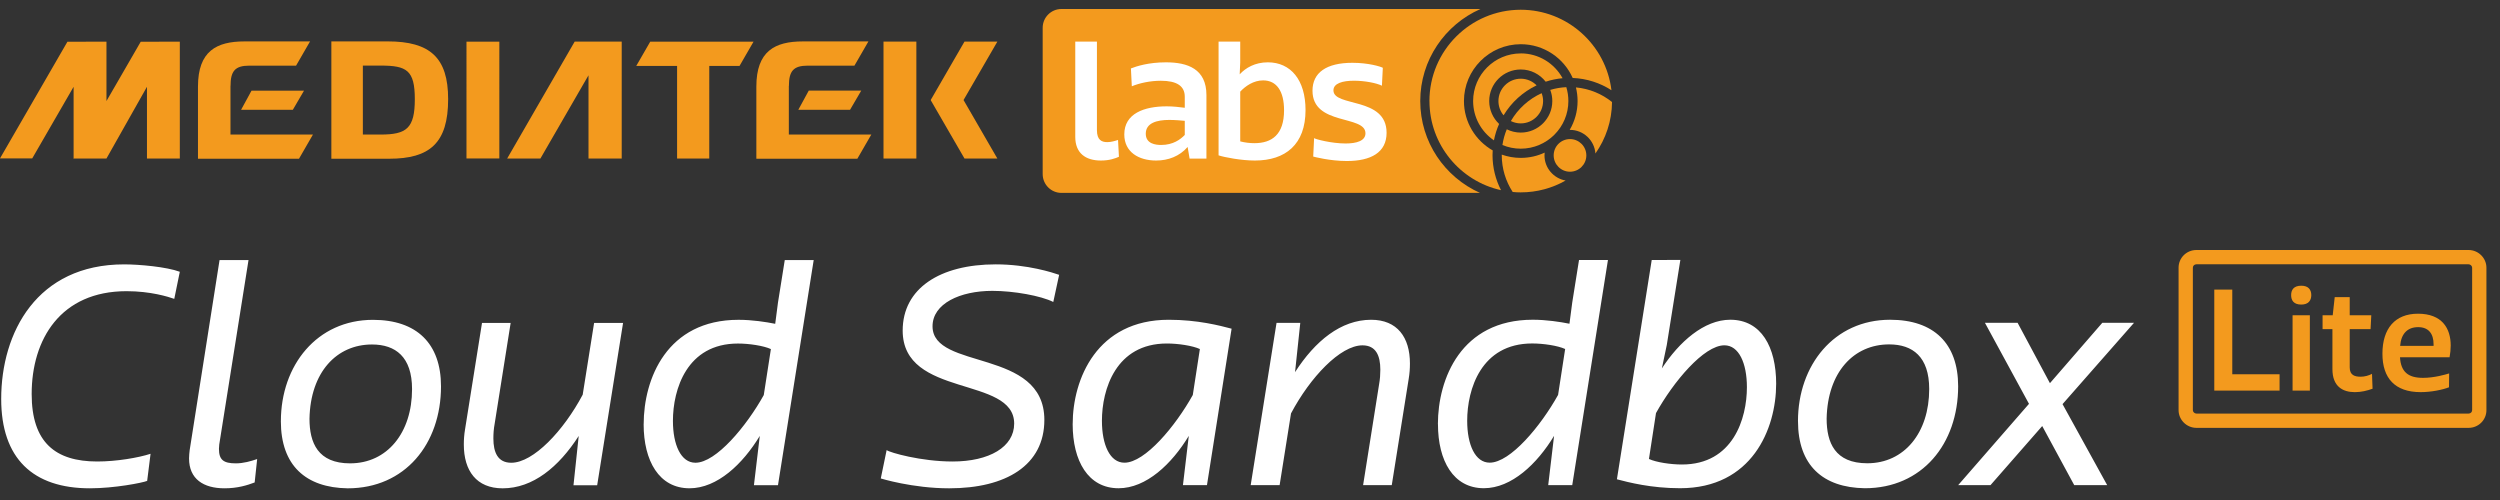 <svg width="140" height="28" viewBox="0 0 140 28" xmlns="http://www.w3.org/2000/svg"><rect x="0" y="0" width="140" height="28" fill="#333333" stroke="none"/><title>logo_white</title><g fill="none" fill-rule="evenodd"><path d="M8.242 26.93c-.258.105-1.828.415-3.208.415-3.19 0-4.967-1.673-4.967-5.003 0-3.725 2-7.537 6.882-7.537.844 0 2.38.138 3.12.414l-.31 1.517c-.345-.12-1.328-.43-2.673-.43-3.692 0-5.313 2.69-5.313 5.76 0 2.708 1.328 3.778 3.674 3.778 1.07 0 2.294-.208 2.984-.432l-.19 1.518zm6.02.087c-.415.156-.95.328-1.69.328-1.174 0-1.985-.518-1.985-1.673 0-.138.018-.328.035-.466l1.673-10.643h1.622l-1.64 10.333s-.016.172-.016.24c0 .622.26.812.95.812.413 0 .844-.12 1.19-.242l-.14 1.31zm5.346-1.07c2.07 0 3.467-1.707 3.467-4.156 0-1.81-.93-2.5-2.242-2.5-1.984 0-3.45 1.552-3.502 4.157 0 1.345.467 2.5 2.278 2.5m-3.88-2.362c0-3.122 2.017-5.675 5.157-5.675 2.45 0 3.81 1.328 3.81 3.725 0 3.226-2.017 5.71-5.225 5.71-2.346-.035-3.743-1.277-3.743-3.76m17.714 3.587h-1.327l.293-2.76c-1.12 1.743-2.57 2.933-4.26 2.933-1.467 0-2.174-.983-2.174-2.45 0-.275.017-.55.07-.862l.948-5.95h1.604l-.897 5.657c-.052.276-.07.552-.07.81 0 .777.242 1.363 1.002 1.363 1.24 0 2.93-1.794 4-3.812l.638-4.017h1.622l-1.45 9.09zm9.33-5.053l.398-2.572c-.414-.19-1.224-.31-1.846-.31-2.863 0-3.64 2.57-3.64 4.33 0 1.345.45 2.345 1.26 2.345 1.156 0 2.863-2.052 3.83-3.794m-6.728 1.637c0-2.535 1.294-5.847 5.313-5.847.76 0 1.535.12 2.053.224l.155-1.19.38-2.38h1.62l-2 12.608H42.22l.328-2.76c-.95 1.57-2.38 2.933-3.934 2.933-1.707 0-2.57-1.535-2.57-3.588m13.61 1.45c.17.137 1.93.638 3.69.638 2.053 0 3.45-.812 3.45-2.122 0-2.69-6.244-1.415-6.244-5.21 0-2.363 2.087-3.708 5.21-3.708 1.793 0 3.207.466 3.552.586l-.328 1.52c-.69-.346-2.208-.622-3.415-.622-1.795 0-3.347.708-3.347 1.984 0 2.484 6.262 1.208 6.262 5.243 0 2.536-2.14 3.83-5.33 3.83-2.053 0-3.83-.552-3.83-.552l.328-1.587zm17.143-3.088l.396-2.572c-.413-.19-1.224-.31-1.845-.31-2.863 0-3.64 2.57-3.64 4.33 0 1.345.45 2.345 1.26 2.345 1.155 0 2.863-2.052 3.83-3.794m-6.728 1.637c0-2.535 1.362-5.847 5.38-5.847 1.623 0 2.865.328 3.52.5l-1.38 8.762h-1.345l.328-2.76c-.95 1.57-2.38 2.933-3.933 2.933-1.708 0-2.57-1.535-2.57-3.588m11.418-5.674h1.328l-.293 2.76c1.12-1.743 2.57-2.933 4.26-2.933 1.466 0 2.174.983 2.174 2.45 0 .275-.018.55-.07.862l-.948 5.95h-1.605l.897-5.657c.05-.276.068-.552.068-.81 0-.777-.24-1.363-1-1.363-1.242 0-2.932 1.793-4.002 3.812l-.638 4.018h-1.62l1.448-9.09zm15.765 4.036l.396-2.572c-.414-.19-1.226-.31-1.846-.31-2.864 0-3.64 2.57-3.64 4.33 0 1.345.45 2.345 1.26 2.345 1.155 0 2.863-2.052 3.83-3.794m-6.73 1.637c0-2.535 1.295-5.847 5.314-5.847.76 0 1.535.12 2.053.224l.156-1.19.38-2.38h1.62l-2 12.608H86.7l.328-2.76c-.948 1.57-2.38 2.933-3.932 2.933-1.708 0-2.57-1.535-2.57-3.588m12.21-.62l-.395 2.57c.414.19 1.225.31 1.846.31 2.863 0 3.64-2.57 3.64-4.33 0-1.345-.45-2.345-1.26-2.345-1.155 0-2.863 2.052-3.83 3.794m6.728-1.638c0 2.535-1.362 5.847-5.38 5.847-1.623 0-2.882-.328-3.538-.5l1.95-12.282H94.1l-.76 4.76-.275 1.312c.966-1.483 2.363-2.725 3.83-2.725 1.74 0 2.57 1.535 2.57 3.588m5.104 4.45c2.07 0 3.466-1.708 3.466-4.157 0-1.81-.93-2.5-2.242-2.5-1.984 0-3.45 1.552-3.502 4.157 0 1.345.466 2.5 2.277 2.5m-3.882-2.362c0-3.122 2.018-5.675 5.158-5.675 2.45 0 3.812 1.328 3.812 3.725 0 3.226-2.018 5.71-5.227 5.71-2.345-.035-3.742-1.277-3.742-3.76m15.47 3.587l-1.793-3.31-2.897 3.31h-1.81l3.966-4.553-2.467-4.537h1.83l1.81 3.38 2.932-3.38h1.776l-4.002 4.553 2.5 4.536" fill="#FFF"/><path d="M79.534 5.66c0-2.302 1.39-4.284 3.373-5.156H59.44c-.58 0-1.05.473-1.05 1.05V9.75c0 .58.47 1.052 1.05 1.052h23.44c-1.97-.877-3.346-2.85-3.346-5.143" fill="#F39A1E"/><path d="M85.163 2.992c-1.472 0-2.668 1.197-2.668 2.667 0 .914.462 1.72 1.165 2.202.062-.32.16-.63.29-.92-.34-.324-.554-.778-.554-1.283 0-.975.792-1.767 1.767-1.767.566 0 1.07.268 1.395.685.302-.1.618-.166.946-.196-.454-.828-1.333-1.39-2.34-1.39" fill="#F39A1E"/><path d="M86.414 5.66c0-.156-.03-.305-.082-.442-.724.33-1.327.878-1.724 1.562.168.083.355.13.555.13.69 0 1.25-.56 1.25-1.25m1.507 1.613c.753 0 1.37.585 1.424 1.323.577-.818.92-1.81.93-2.883-.565-.453-1.262-.748-2.022-.818.06.245.093.5.093.764 0 .588-.162 1.14-.442 1.614h.017m-.914 1.43c0 .503.41.913.914.913s.915-.41.915-.914-.41-.914-.915-.914-.914.408-.914.913" fill="#F39A1E"/><path d="M86.815 5.037c.074.193.114.403.114.622 0 .973-.794 1.766-1.767 1.766-.282 0-.547-.067-.783-.184-.115.28-.197.573-.243.88.316.132.663.205 1.026.205 1.47 0 2.667-1.197 2.667-2.668 0-.27-.04-.53-.116-.777-.31.015-.612.068-.9.154" fill="#F39A1E"/><path d="M80.05 5.66c0 2.44 1.717 4.484 4.007 4.99-.303-.59-.476-1.26-.476-1.967 0-.087.004-.173.01-.26-.96-.547-1.61-1.58-1.61-2.764 0-1.755 1.428-3.183 3.183-3.183 1.295 0 2.41.778 2.907 1.89.797.032 1.54.28 2.17.687C89.937 2.52 87.776.546 85.162.546c-2.82 0-5.114 2.294-5.114 5.113" fill="#F39A1E"/><path d="M86.05 4.78c-.226-.23-.54-.372-.888-.372-.69 0-1.25.56-1.25 1.25 0 .304.108.582.288.8.438-.726 1.082-1.312 1.85-1.678m-.887 5.993c.913 0 1.77-.242 2.512-.663-.67-.117-1.184-.703-1.184-1.407 0-.053.005-.105.01-.157-.407.19-.86.296-1.337.296-.374 0-.733-.066-1.066-.184v.025c0 .763.225 1.472.613 2.068.15.015.3.023.453.023" fill="#F39A1E"/><path d="M62.66 8.78c-.21.09-.52.21-1.012.21-.862 0-1.433-.42-1.433-1.322V2.33h1.213v4.957c0 .56.27.672.58.672.21 0 .422-.062.602-.122l.05.942zm3.687-2.014c-.22-.02-.55-.05-.872-.05-.69 0-1.312.17-1.312.772 0 .57.56.63.862.63.67 0 1.08-.31 1.322-.56v-.792zm.27 2.114l-.11-.65c-.45.52-1.082.76-1.763.76-.972 0-1.784-.47-1.784-1.462 0-1.173 1.113-1.573 2.375-1.573.36 0 .702.04 1.012.08v-.62c0-.602-.45-.893-1.343-.893-.59 0-1.192.13-1.623.31l-.05-1c.312-.122.983-.342 1.965-.342 1.212 0 2.264.37 2.264 1.834V8.88h-.943zm2.836-.962c.27.07.55.1.79.1.983 0 1.664-.48 1.664-1.843 0-1.06-.41-1.673-1.172-1.673-.54 0-.992.32-1.282.63V7.92zM68.24 2.33h1.213V3.5l-.03.662c.33-.36.86-.672 1.573-.672 1.282 0 2.114.982 2.114 2.675 0 1.924-1.122 2.825-2.836 2.825-.76 0-1.703-.18-2.034-.29V2.33zm5.35 5.405c.07.06.973.3 1.764.3.62 0 1.112-.15 1.112-.57 0-1.042-2.966-.41-2.966-2.385 0-1.01.772-1.563 2.235-1.563.9 0 1.583.21 1.703.28l-.05 1.003c-.3-.15-.962-.28-1.563-.28-.65 0-1.152.15-1.152.54 0 .952 2.976.34 2.976 2.375 0 1.102-.873 1.582-2.226 1.582-.952 0-1.853-.24-1.883-.25l.05-1.032z" fill="#FFF"/><path fill="#F39A1E" d="M49.476 8.877h1.84V2.33h-1.84m4.487 3.28h-.004l.003-.014 1.89-3.265H54.01l-1.888 3.266.01.015h-.01l1.89 3.266h1.84M33.662 2.33h-1.48l-3.78 6.546h1.862l2.692-4.66v4.66h1.86V2.33h-1M13.5 6.15h2.898l.627-1.073h-2.94"/><path d="M12.908 4.814h.002c0-.827.247-1.138 1.052-1.138h2.618l.783-1.357h-3.676c-1.566 0-2.6.548-2.6 2.53v4.04h5.657l.783-1.357h-4.62v-2.72zm31.798 1.334h2.897l.627-1.073h-2.94" fill="#F39A1E"/><path d="M44.177 4.814h.002c0-.827.247-1.138 1.052-1.138h2.618l.783-1.357h-3.676c-1.566 0-2.6.548-2.6 2.53v4.04h5.656l.783-1.357h-4.62v-2.72zm-8.548-1.12h2.288v5.183h1.802V3.693h1.694l.785-1.36h-5.785M21.32 7.534h-1V3.673h1c1.454 0 1.91.256 1.91 1.88 0 1.626-.456 1.982-1.91 1.982m.39-5.216h-3.154v6.57h3.24c2.275 0 3.3-.88 3.3-3.338 0-2.325-1.014-3.233-3.385-3.233m4.412 6.557h1.84V2.332h-1.84M5.962 5.658V2.332l-2.187.006L0 8.87h1.805l2.317-4.01v3.983l-.015.027h.015v.007h1.84L8.23 4.86v4.017h1.84V2.332l-2.19.006" fill="#F39A1E"/><g fill="#F39A1E"><path d="M122.8 14.99v7.98c0 .097.093.19.2.19h15.24c.114 0 .2-.085.2-.19v-7.98c0-.097-.093-.19-.2-.19H123c-.114 0-.2.085-.2.19zm-.8 0c0-.546.443-.99 1-.99h15.24c.552 0 1 .454 1 .99v7.98c0 .546-.443.99-1 .99H123c-.552 0-1-.454-1-.99v-7.98z" fill-rule="nonzero"/><path d="M127.656 21.872v-.912h-2.648v-4.744H124v5.656h3.656zm1.696 0v-4.216h-.968v4.216h.968zm.08-5.344c0-.304-.16-.528-.56-.528-.416 0-.568.224-.568.528 0 .304.152.528.568.528.4 0 .56-.232.56-.528zm3.4 4.408c-.184.096-.416.16-.632.16-.328 0-.616-.08-.616-.52v-2.144h1.168l.04-.776h-1.208V16.64h-.84l-.112 1.016h-.568v.776h.552v2.24c0 .984.592 1.288 1.256 1.288.352 0 .688-.08.992-.192l-.032-.832zm4.32-.024l-.008.776c-.368.144-1.008.272-1.584.272-1.456 0-2.144-.792-2.144-2.152 0-1.408.704-2.24 1.992-2.24 1.336 0 1.832.808 1.832 1.784 0 .208-.024.448-.064.656H134.4c.048.824.464 1.152 1.288 1.152.632 0 1.256-.184 1.464-.248zm-.872-1.544v-.088c0-.592-.28-.96-.864-.96-.576 0-.952.344-1.008 1.048h1.872z"/></g></g></svg>